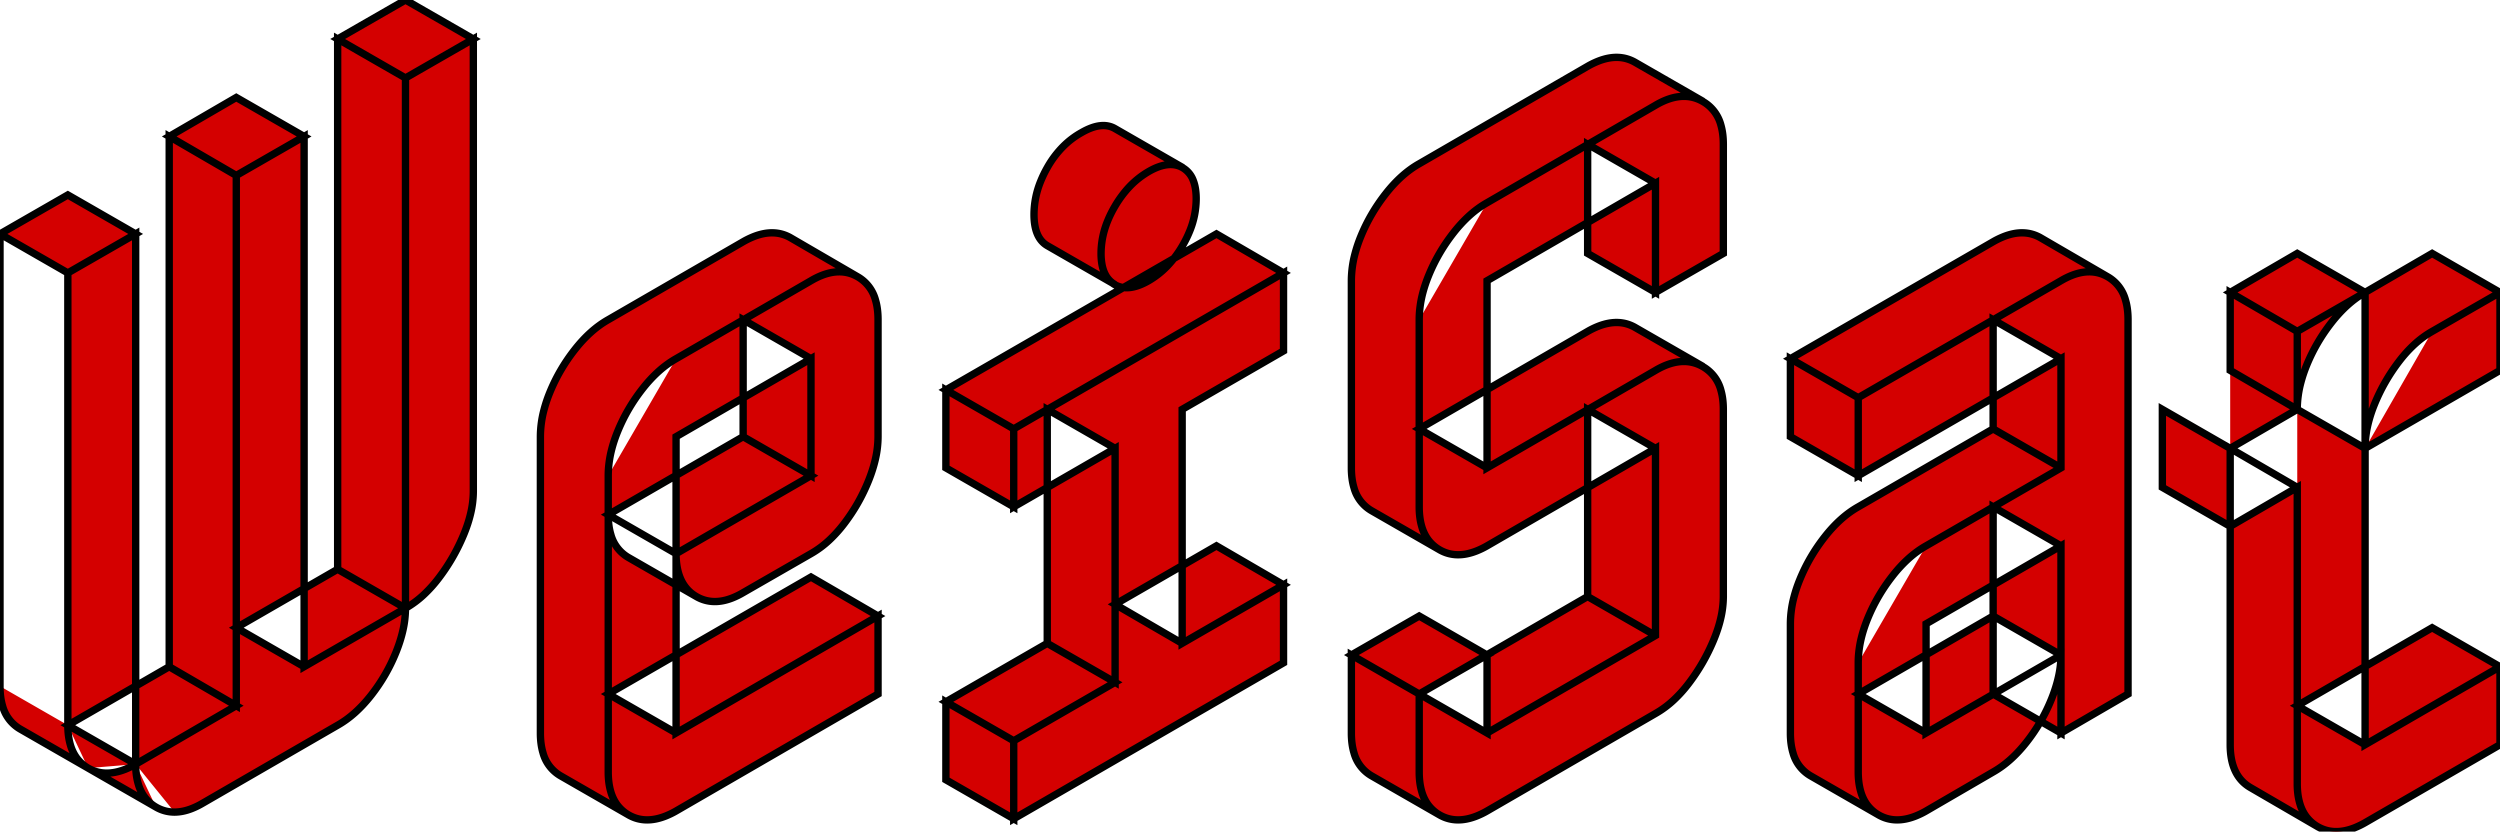 <svg width="320.6" height="106.643" viewBox="0 0 320.6 106.643" xmlns="http://www.w3.org/2000/svg"><g id="svgGroup" stroke-linecap="round" fill-rule="evenodd" font-size="9pt" stroke="#00000000" stroke-width="0.25mm" fill="#d40000" style="stroke:#00000000;stroke-width:0.25mm;fill:#d40000"><path d="M 182 99 Q 182 101.524 183.035 103.053 A 4.695 4.695 0 0 0 184.6 104.5 A 4.877 4.877 0 0 1 182.336 101.552 Q 182 100.438 182 99 L 182 89 L 173.3 84 L 182 79 L 190.7 84 L 182 89 L 190.7 84 L 190.7 94 L 182 89 L 182 99 L 182 89 L 173.3 84 L 173.3 94 Q 173.3 95.438 173.636 96.552 A 4.877 4.877 0 0 0 175.9 99.5 L 184.6 104.5 Q 186.689 105.705 189.36 104.651 A 10.443 10.443 0 0 0 190.7 104 L 212.3 91.5 A 12.458 12.458 0 0 0 214.645 89.766 A 16.842 16.842 0 0 0 216.55 87.65 Q 218.5 85.1 219.75 82.1 A 20.878 20.878 0 0 0 219.822 81.924 Q 220.358 80.605 220.65 79.364 A 12.499 12.499 0 0 0 221 76.5 L 221 52.5 Q 221 51.156 220.701 50.095 A 4.925 4.925 0 0 0 218.35 47 Q 215.7 45.5 212.3 47.5 Q 214.243 46.357 215.957 46.357 A 4.957 4.957 0 0 1 218.4 47 L 209.7 42 Q 207.611 40.795 204.94 41.849 A 10.443 10.443 0 0 0 203.6 42.5 L 182 55 L 190.7 60 L 212.3 47.5 L 190.7 60 L 190.7 36 L 212.3 23.5 L 212.3 37.5 L 221 32.5 L 221 18.5 Q 221 17.156 220.701 16.095 A 4.925 4.925 0 0 0 218.35 13 Q 215.7 11.5 212.3 13.5 L 190.7 26 L 212.3 13.5 Q 214.243 12.357 215.957 12.357 A 4.957 4.957 0 0 1 218.4 13 L 209.7 8 Q 207.611 6.795 204.94 7.849 A 10.443 10.443 0 0 0 203.6 8.5 L 182 21 Q 179.7 22.3 177.7 24.85 Q 175.7 27.4 174.5 30.35 A 17.701 17.701 0 0 0 173.757 32.572 A 13.624 13.624 0 0 0 173.3 36 L 173.3 60 Q 173.3 61.438 173.636 62.552 A 4.877 4.877 0 0 0 175.9 65.5 L 184.6 70.5 Q 186.689 71.705 189.36 70.651 A 10.443 10.443 0 0 0 190.7 70 L 212.3 57.5 L 212.3 81.5 L 190.7 94 L 212.3 81.5 L 212.3 57.5 L 203.6 52.5 L 203.6 76.5 L 212.3 81.5 L 203.6 76.5 L 182 89 M 264.3 84 L 247 94 L 238.3 89 L 255.6 79 L 264.3 84 L 255.6 79 L 255.6 65 L 264.3 70 L 264.3 84 L 264.3 94 L 255.6 89 L 255.6 79 L 264.3 84 L 264.3 70 L 247 80 L 247 94 L 264.3 84 L 264.3 94 L 272.9 89 L 272.9 41 Q 272.9 39.563 272.564 38.448 A 4.877 4.877 0 0 0 270.3 35.5 A 4.678 4.678 0 0 0 267.924 34.857 Q 266.847 34.857 265.663 35.326 A 9.851 9.851 0 0 0 264.3 36 A 10.907 10.907 0 0 1 264.938 35.652 Q 267.947 34.142 270.3 35.5 L 261.7 30.5 Q 259.611 29.295 256.94 30.349 A 10.443 10.443 0 0 0 255.6 31 L 229.6 46 L 238.3 51 L 264.3 36 L 238.3 51 L 238.3 61 L 264.3 46 L 264.3 60 L 247 70 L 264.3 60 L 264.3 46 L 255.6 41 L 255.6 55 L 264.3 60 L 255.6 55 L 238.3 65 Q 236 66.3 234 68.85 Q 232 71.4 230.8 74.35 A 17.701 17.701 0 0 0 230.057 76.572 A 13.624 13.624 0 0 0 229.6 80 L 229.6 94 Q 229.6 95.438 229.936 96.552 A 4.877 4.877 0 0 0 232.2 99.5 L 240.9 104.5 Q 242.989 105.705 245.66 104.651 A 10.443 10.443 0 0 0 247 104 L 255.6 99 Q 257.9 97.7 259.9 95.15 Q 261.9 92.6 263.1 89.6 Q 263.663 88.194 263.961 86.875 A 13.002 13.002 0 0 0 264.3 84 Z M 43.3 93 L 26 103 A 9.851 9.851 0 0 1 24.637 103.674 Q 23.453 104.143 22.376 104.143 A 4.678 4.678 0 0 1 20 103.5 L 11.3 98.5 L 2.6 93.5 A 4.877 4.877 0 0 1 0.336 90.552 Q 0 89.438 0 88 L 0 30 L 8.7 35 L 8.7 93 L 17.4 98 L 30.3 90.5 L 30.3 22.5 L 39 17.5 L 39 85.5 L 52 78 L 52 10 L 60.7 5 L 60.7 63 A 12.499 12.499 0 0 1 60.35 65.864 Q 60.058 67.105 59.522 68.424 A 20.878 20.878 0 0 1 59.45 68.6 Q 58.2 71.6 56.25 74.15 A 16.842 16.842 0 0 1 54.345 76.266 A 12.458 12.458 0 0 1 52 78 A 13.002 13.002 0 0 1 51.661 80.875 Q 51.363 82.194 50.8 83.6 Q 49.6 86.6 47.6 89.15 Q 45.6 91.7 43.3 93 Z M 294.6 52.5 A 13.624 13.624 0 0 1 295.057 49.072 A 17.701 17.701 0 0 1 295.8 46.85 Q 297 43.9 299 41.35 Q 301 38.8 303.3 37.5 L 294.6 42.5 L 286 37.5 L 294.6 32.5 L 303.3 37.5 L 311.9 32.5 L 320.6 37.5 L 311.9 42.5 L 320.6 37.5 L 320.6 47.5 L 303.3 57.5 L 303.3 37.5 L 294.6 42.5 L 294.6 52.5 L 286 57.5 L 286 67.5 L 294.6 62.5 L 294.6 100.5 L 294.6 62.5 L 286 57.5 L 294.6 52.5 L 303.3 57.5 L 303.3 95.5 L 320.6 85.5 L 320.6 95.5 L 303.3 105.5 A 10.443 10.443 0 0 1 301.96 106.151 Q 299.289 107.205 297.2 106 L 288.6 101 A 5.175 5.175 0 0 1 288.56 100.976 Q 286 99.469 286 95.5 L 286 57.5 L 294.6 62.5 M 112.6 41 L 112.6 56 A 13.002 13.002 0 0 1 112.261 58.875 Q 111.963 60.194 111.4 61.6 Q 110.2 64.6 108.25 67.15 A 16.842 16.842 0 0 1 106.345 69.266 A 12.458 12.458 0 0 1 104 71 L 95.3 76 A 9.851 9.851 0 0 1 93.937 76.674 Q 92.753 77.143 91.676 77.143 A 4.678 4.678 0 0 1 89.3 76.5 L 80.6 71.5 A 4.877 4.877 0 0 1 78.336 68.552 Q 78 67.438 78 66 L 86.7 71 L 86.7 94 L 112.6 79 L 112.6 89 L 86.7 104 A 10.443 10.443 0 0 1 85.36 104.651 Q 82.689 105.705 80.6 104.5 L 71.9 99.5 A 4.877 4.877 0 0 1 69.636 96.552 Q 69.3 95.438 69.3 94 L 69.3 56 A 13.624 13.624 0 0 1 69.757 52.572 A 17.701 17.701 0 0 1 70.5 50.35 Q 71.7 47.4 73.7 44.85 Q 75.7 42.3 78 41 L 95.3 31 A 10.443 10.443 0 0 1 96.64 30.349 Q 99.311 29.295 101.4 30.5 L 110 35.5 Q 107.647 34.142 104.638 35.652 A 10.907 10.907 0 0 0 104 36 A 9.851 9.851 0 0 1 105.363 35.326 Q 106.547 34.857 107.624 34.857 A 4.678 4.678 0 0 1 110 35.5 A 4.877 4.877 0 0 1 112.264 38.448 Q 112.6 39.563 112.6 41 Z M 39 85.5 L 52 78 L 52 10 L 60.7 5 L 52 0 L 43.3 5 L 52 10 L 43.3 5 L 43.3 73 L 52 78 L 43.3 73 L 30.3 80.5 L 39 85.5 Z M 130 95 L 143 87.5 L 143 57.5 L 130 65 L 130 55 L 164.6 35 L 164.6 45 L 151.6 52.5 L 151.6 82.5 L 164.6 75 L 164.6 85 L 130 105 L 130 95 Z M 30.3 90.5 L 30.3 22.5 L 39 17.5 L 30.3 12.5 L 21.7 17.5 L 30.3 22.5 L 21.7 17.5 L 21.7 85.5 L 30.3 90.5 Z M 17.4 30 L 17.4 98 L 8.7 93 L 8.7 35 L 17.4 30 Z M 130 65 L 130 55 L 164.6 35 L 156 30 L 121.3 50 L 130 55 L 121.3 50 L 121.3 60 L 130 65 Z M 0 88 L 0 30 L 8.7 35 L 8.7 93 M 143 16.5 L 151.7 21.5 Q 149.9 20.5 147.3 22 A 8.506 8.506 0 0 1 148.291 21.506 Q 150.245 20.697 151.65 21.5 A 3.144 3.144 0 0 1 153.028 23.159 Q 153.4 24.117 153.4 25.5 A 11.01 11.01 0 0 1 152.573 29.625 A 14.256 14.256 0 0 1 151.65 31.5 A 13.679 13.679 0 0 1 149.721 34.09 A 10.877 10.877 0 0 1 147.3 36 A 8.506 8.506 0 0 1 146.309 36.494 Q 144.355 37.303 142.95 36.5 A 3.144 3.144 0 0 1 141.572 34.841 Q 141.2 33.883 141.2 32.5 Q 141.2 29.5 142.95 26.5 A 14.256 14.256 0 0 0 142.027 28.375 A 11.01 11.01 0 0 0 141.2 32.5 A 7.721 7.721 0 0 0 141.32 33.914 Q 141.46 34.663 141.763 35.23 A 3.078 3.078 0 0 0 143 36.5 L 134.3 31.5 Q 132.6 30.5 132.6 27.5 A 11.324 11.324 0 0 1 133.44 23.281 A 14.507 14.507 0 0 1 134.3 21.5 A 12.545 12.545 0 0 1 136.388 18.736 A 10.614 10.614 0 0 1 138.7 17 Q 141.3 15.5 143 16.5 Z M 143 57.5 L 134.3 52.5 L 134.3 82.5 L 143 87.5 L 143 57.5 Z M 86.7 94 L 112.6 79 L 104 74 L 78 89 L 86.7 94 Z M 78 99 L 78 61 L 78 99 Z M 86.7 71 L 104 61 L 104 46 L 86.7 56 L 86.7 71 Z M 286 57.5 L 294.6 52.5 L 294.6 42.5 L 286 37.5 L 286 47.5 L 294.6 52.5 L 286 47.5 L 286 37.5 M 286 57.5 L 277.3 52.5 L 286 57.5 L 286 67.5 L 277.3 62.5 L 277.3 52.5 L 286 57.5 Z M 95.3 56 L 104 61 L 86.7 71 L 78 66 L 95.3 56 Z M 303.3 95.5 L 320.6 85.5 L 311.9 80.5 L 294.6 90.5 L 303.3 95.5 Z M 143 87.5 L 134.3 82.5 L 121.3 90 L 130 95 L 143 87.5 Z M 104 61 L 104 46 L 95.3 41 L 95.3 56 L 104 61 Z M 17.4 98 L 30.3 90.5 L 21.7 85.5 L 8.7 93 L 17.4 98 Z M 151.6 82.5 L 164.6 75 L 156 70 L 143 77.5 L 151.6 82.5 Z M 212.3 37.5 L 212.3 23.5 L 203.6 18.5 L 203.6 32.5 L 212.3 37.5 Z M 182 65 L 182 41 L 182 65 Z M 130 105 L 130 95 L 121.3 90 L 121.3 100 L 130 105 Z M 238.3 51 L 229.6 46 L 229.6 56 L 238.3 61 L 238.3 51 Z M 86.7 46 L 104 36 L 86.7 46 Z M 8.7 35 L 17.4 30 L 8.7 25 L 0 30 M 238.3 99 L 238.3 85 L 238.3 99 Z M 86.7 46 Q 84.4 47.3 82.4 49.85 Q 80.4 52.4 79.2 55.35 Q 78 58.3 78 61 M 190.7 26 Q 188.4 27.3 186.4 29.85 Q 184.4 32.4 183.2 35.35 Q 182 38.3 182 41 M 247 70 Q 244.7 71.3 242.7 73.85 Q 240.7 76.4 239.5 79.35 Q 238.3 82.3 238.3 85 M 311.9 42.5 Q 309.6 43.8 307.65 46.35 Q 305.7 48.9 304.5 51.85 Q 303.3 54.8 303.3 57.5 M 91.676 77.143 A 4.678 4.678 0 0 1 89.3 76.5 A 4.695 4.695 0 0 1 87.735 75.053 Q 86.7 73.524 86.7 71 Q 86.7 74.969 89.26 76.476 A 5.175 5.175 0 0 0 89.3 76.5 M 182.336 67.552 A 4.877 4.877 0 0 0 184.6 70.5 A 4.695 4.695 0 0 1 183.035 69.053 Q 182 67.524 182 65 Q 182 66.438 182.336 67.552 Z M 78.336 101.552 A 4.877 4.877 0 0 0 80.6 104.5 A 4.695 4.695 0 0 1 79.035 103.053 Q 78 101.524 78 99 Q 78 100.438 78.336 101.552 Z M 238.636 101.552 A 4.877 4.877 0 0 0 240.9 104.5 A 4.695 4.695 0 0 1 239.335 103.053 Q 238.3 101.524 238.3 99 Q 238.3 100.438 238.636 101.552 Z M 294.936 103.052 A 4.877 4.877 0 0 0 297.2 106 A 4.695 4.695 0 0 1 295.635 104.553 Q 294.6 103.024 294.6 100.5 Q 294.6 101.938 294.936 103.052 Z M 142.95 26.5 A 13.679 13.679 0 0 1 144.879 23.91 A 10.877 10.877 0 0 1 147.3 22 A 11.214 11.214 0 0 0 144.127 24.771 A 14.488 14.488 0 0 0 142.95 26.5 Z M 22.376 104.143 A 4.678 4.678 0 0 1 20 103.5 A 4.695 4.695 0 0 1 18.435 102.053 Q 17.4 100.524 17.4 98 M 9.036 95.552 A 4.877 4.877 0 0 0 11.3 98.5 A 4.877 4.877 0 0 1 9.036 95.552 Z M 17.4 98 A 10.443 10.443 0 0 1 16.06 98.651 Q 13.389 99.705 11.3 98.5 M 20 103.5 A 4.877 4.877 0 0 1 17.736 100.552 Q 17.4 99.438 17.4 98 M 11.3 98.5 A 4.695 4.695 0 0 1 9.735 97.053 Q 8.7 95.524 8.7 93 M 182 41 A 13.624 13.624 0 0 1 182.457 37.572 A 17.701 17.701 0 0 1 183.2 35.35 M 78 61 A 13.624 13.624 0 0 1 78.457 57.572 A 17.701 17.701 0 0 1 79.2 55.35 M 303.3 57.5 A 13.624 13.624 0 0 1 303.757 54.072 A 17.701 17.701 0 0 1 304.5 51.85 M 238.3 85 A 13.624 13.624 0 0 1 238.757 81.572 A 17.701 17.701 0 0 1 239.5 79.35 M 82.4 49.85 A 17.71 17.71 0 0 1 84.274 47.796 A 12.908 12.908 0 0 1 86.7 46 M 186.4 29.85 A 17.71 17.71 0 0 1 188.274 27.796 A 12.908 12.908 0 0 1 190.7 26 M 242.7 73.85 A 17.71 17.71 0 0 1 244.574 71.796 A 12.908 12.908 0 0 1 247 70 M 307.65 46.35 A 16.842 16.842 0 0 1 309.555 44.234 A 12.458 12.458 0 0 1 311.9 42.5 M 8.7 93 Q 8.7 94.438 9.036 95.552 Q 8.7 94.438 8.7 93 Z M 79.2 55.35 Q 78 58.3 78 61 M 82.4 49.85 Q 80.4 52.4 79.2 55.35 M 183.2 35.35 Q 182 38.3 182 41 M 186.4 29.85 Q 184.4 32.4 183.2 35.35 M 239.5 79.35 Q 238.3 82.3 238.3 85 M 242.7 73.85 Q 240.7 76.4 239.5 79.35 M 304.5 51.85 Q 303.3 54.8 303.3 57.5 M 307.65 46.35 Q 305.7 48.9 304.5 51.85" vector-effect="non-scaling-stroke"/></g></svg>